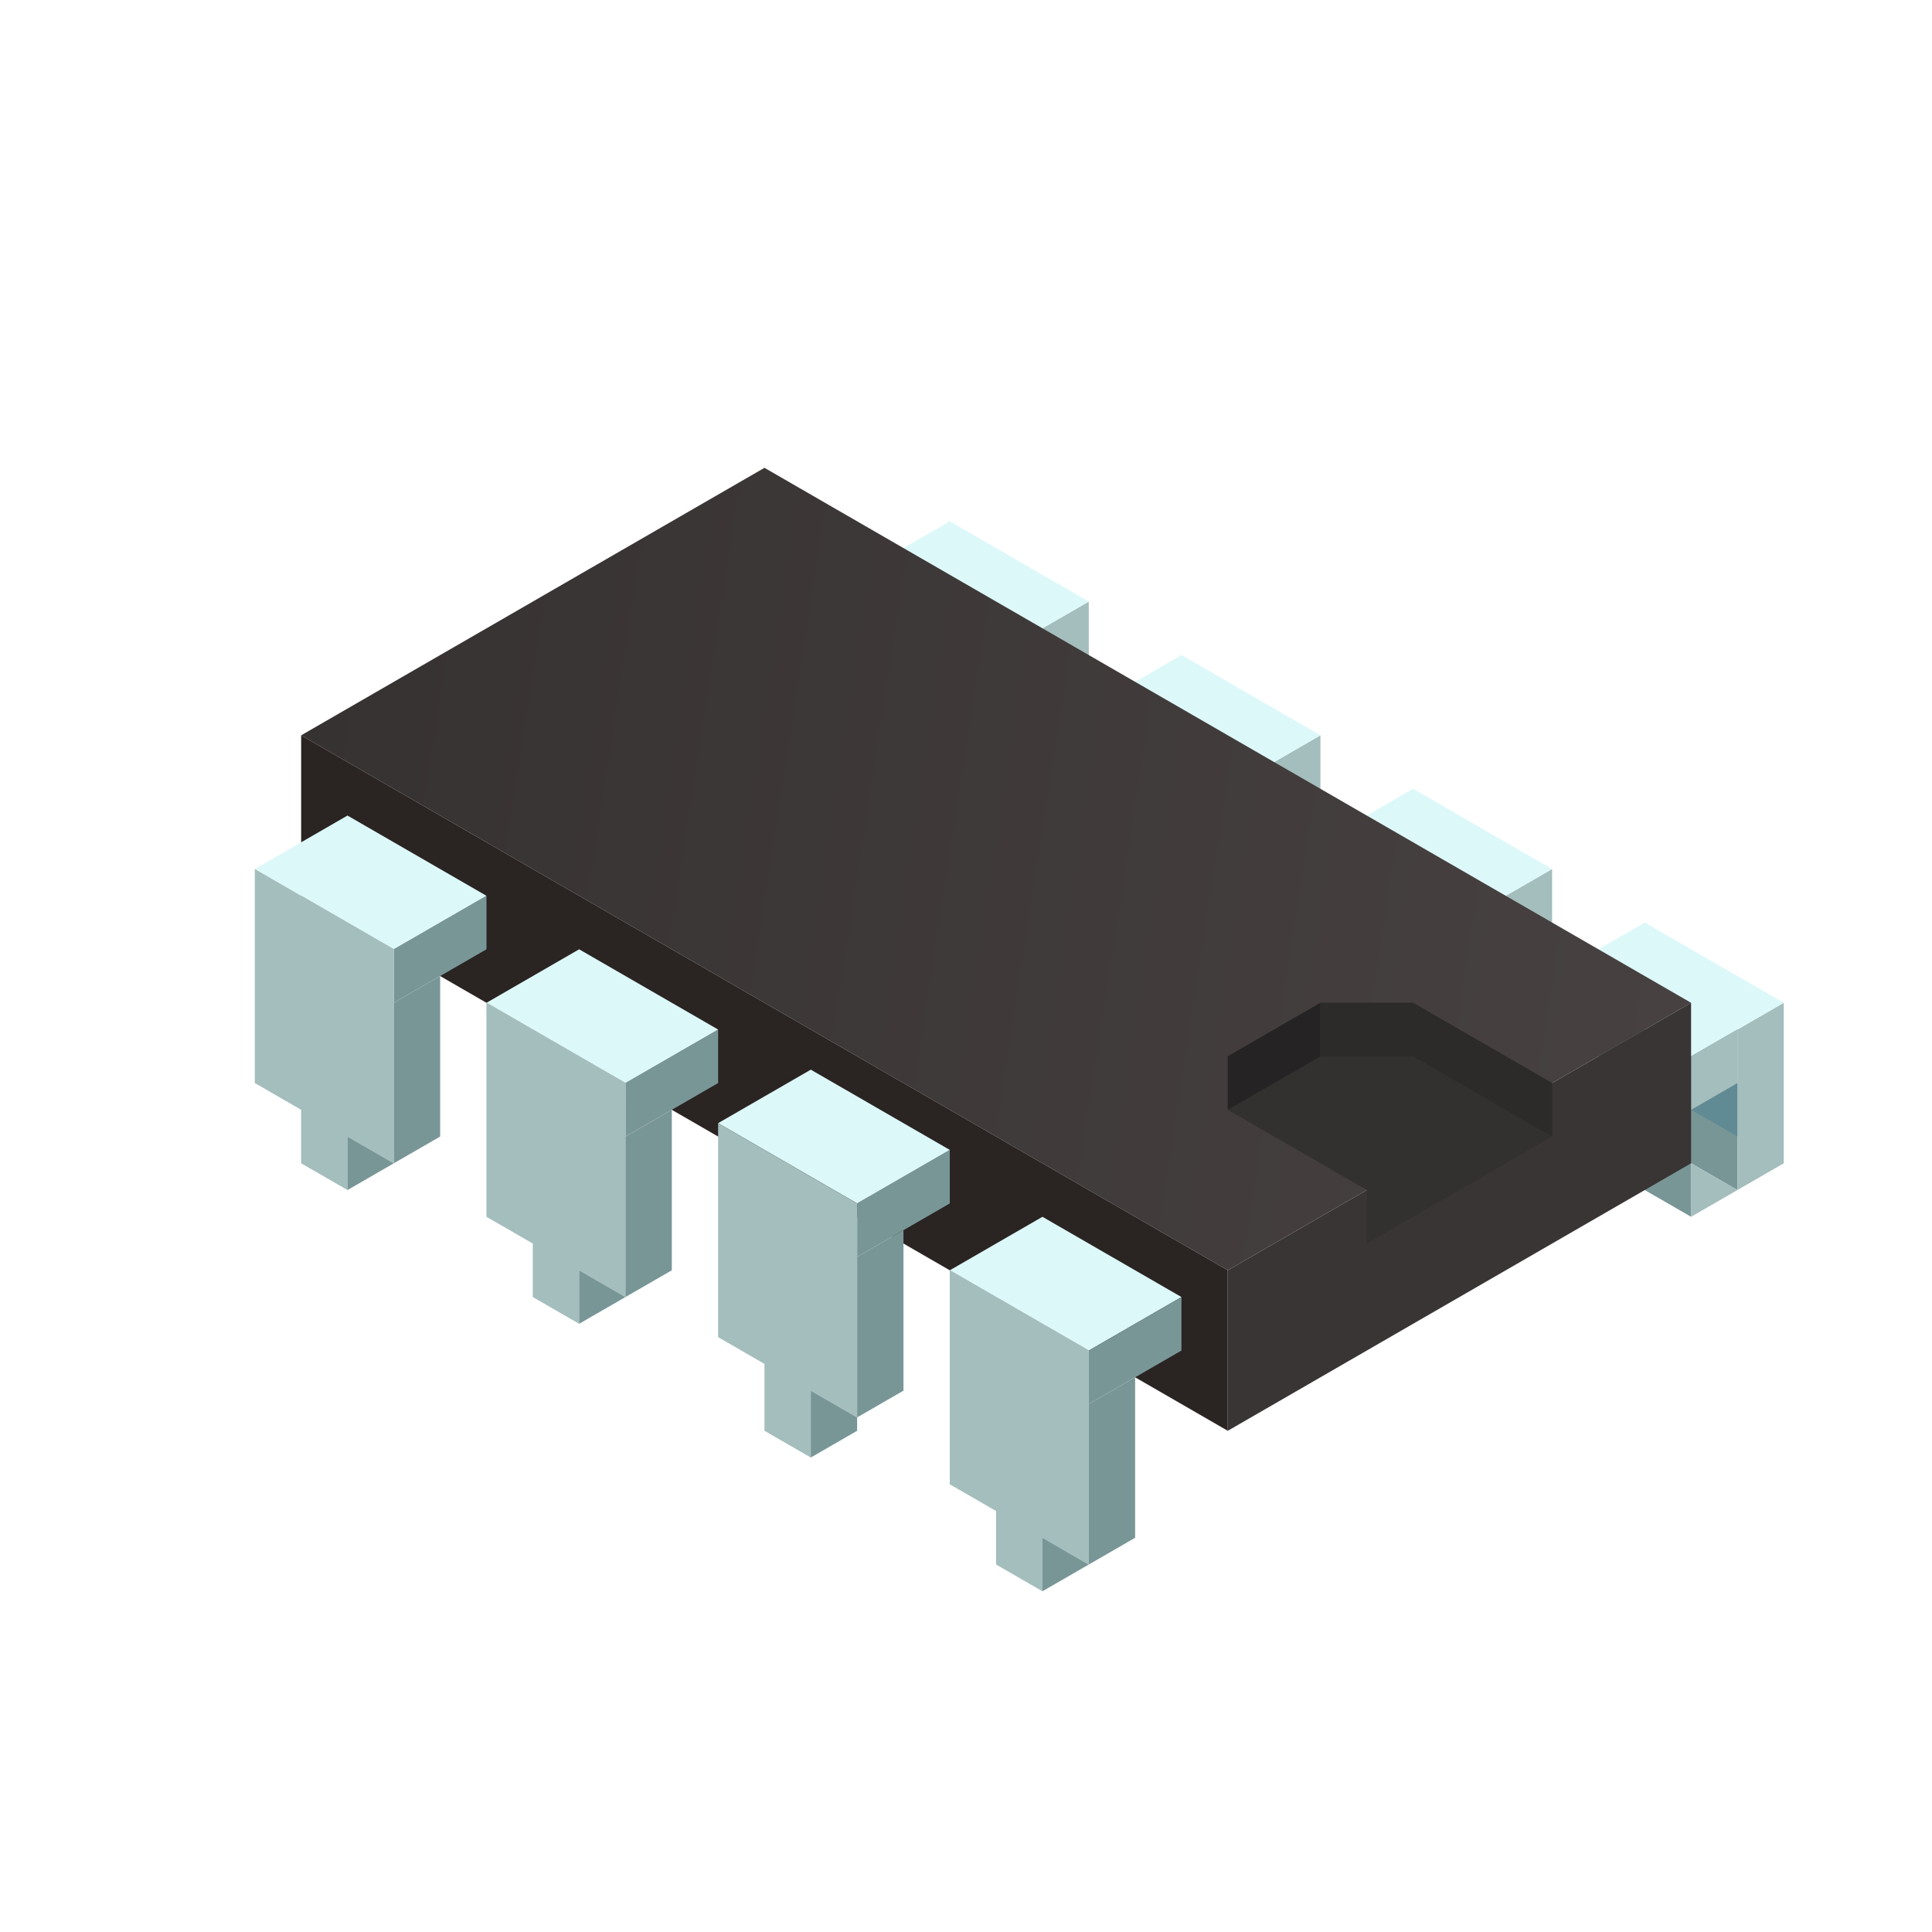 <?xml version="1.0" encoding="UTF-8" standalone="no"?>
<!-- Created with Inkscape (http://www.inkscape.org/) -->

<svg
   width="136.533"
   height="136.533"
   id="svg4152"
   version="1.1"
   inkscape:version="1.1.2 (0a00cf5339, 2022-02-04)"
   viewBox="0.0 0.0 136.533 136.533"
   sodipodi:docname="1.svg"
   xmlns:inkscape="http://www.inkscape.org/namespaces/inkscape"
   xmlns:sodipodi="http://sodipodi.sourceforge.net/DTD/sodipodi-0.dtd"
   xmlns:xlink="http://www.w3.org/1999/xlink"
   xmlns="http://www.w3.org/2000/svg"
   xmlns:svg="http://www.w3.org/2000/svg"
   xmlns:rdf="http://www.w3.org/1999/02/22-rdf-syntax-ns#"
   xmlns:cc="http://creativecommons.org/ns#"
   xmlns:dc="http://purl.org/dc/elements/1.1/">
  <defs
     id="defs4154">
    <linearGradient
       inkscape:collect="always"
       xlink:href="#linearGradient5707"
       id="linearGradient5715"
       x1="-1334.838"
       y1="-391.315"
       x2="-1426.896"
       y2="-405.488"
       gradientUnits="userSpaceOnUse"
       gradientTransform="translate(1446.842,390.209)" />
    <linearGradient
       inkscape:collect="always"
       id="linearGradient5707">
      <stop
         style="stop-color:#474241;stop-opacity:1;"
         offset="0"
         id="stop5709" />
      <stop
         style="stop-color:#363231;stop-opacity:1"
         offset="1"
         id="stop5711" />
    </linearGradient>
  </defs>
  <sodipodi:namedview
     id="base"
     pagecolor="#1e222d"
     bordercolor="#666666"
     borderopacity="1.0"
     inkscape:pageopacity="0"
     inkscape:pageshadow="2"
     inkscape:zoom="4"
     inkscape:cx="63.25"
     inkscape:cy="40.75"
     inkscape:current-layer="layer1"
     showgrid="true"
     inkscape:document-units="px"
     inkscape:grid-bbox="true"
     inkscape:window-width="1920"
     inkscape:window-height="1027"
     inkscape:window-x="0"
     inkscape:window-y="0"
     inkscape:window-maximized="1"
     inkscape:snap-bbox="true"
     inkscape:bbox-paths="true"
     inkscape:bbox-nodes="true"
     inkscape:snap-bbox-edge-midpoints="true"
     inkscape:snap-bbox-midpoints="true"
     inkscape:object-paths="true"
     inkscape:snap-intersection-paths="true"
     inkscape:object-nodes="true"
     inkscape:snap-smooth-nodes="true"
     inkscape:snap-midpoints="true"
     inkscape:snap-object-midpoints="true"
     inkscape:snap-center="true"
     inkscape:snap-global="true"
     inkscape:snap-page="false"
     inkscape:snap-grids="true"
     showguides="false"
     inkscape:snap-nodes="true"
     inkscape:snap-others="true"
     inkscape:snap-to-guides="false"
     inkscape:pagecheckerboard="0">
    <inkscape:grid
       type="axonomgrid"
       id="grid4835"
       units="mm"
       empspacing="5"
       spacingy="1.89" />
  </sodipodi:namedview>
  <g
     id="layer1"
     inkscape:label="Layer 1"
     inkscape:groupmode="layer"
     transform="matrix(1.067 0 0 1.067 0 68.267)">
    <g
       transform="translate(1443.773,391.98)"
       id="g5951">
      <g
         id="g5941">
        <path
           inkscape:connector-curvature="0"
           id="path5929"
           d="m -1331.77,-375.37 -3.069,-1.772 10e-5,-3.543 -3.069,-1.772 v -10.63 l 9.206,5.315 v 10.63 l -3.069,-1.772 z"
           style="opacity:1;fill:#799697;fill-opacity:1;stroke:none;stroke-width:4;stroke-linecap:round;stroke-linejoin:round;stroke-miterlimit:4;stroke-dasharray:none;stroke-dashoffset:0;stroke-opacity:1"
           sodipodi:nodetypes="ccccccccc" />
        <path
           inkscape:connector-curvature="0"
           id="path5931"
           d="m -1331.77,-375.37 1.534,-0.886 1.534,-0.886 -3.069,-1.772 -10e-5,3.543"
           style="opacity:1;fill:#a4bdbd;fill-opacity:1;stroke:none;stroke-width:4;stroke-linecap:round;stroke-linejoin:round;stroke-miterlimit:4;stroke-dasharray:none;stroke-dashoffset:0;stroke-opacity:1"
           sodipodi:nodetypes="ccccc" />
        <path
           inkscape:connector-curvature="0"
           id="path5933"
           d="m -1328.701,-377.142 3.069,-1.772 v -10.63 l -3.069,1.772 v 10.63"
           style="opacity:1;fill:#a4bdbd;fill-opacity:1;stroke:none;stroke-width:4;stroke-linecap:round;stroke-linejoin:round;stroke-miterlimit:4;stroke-dasharray:none;stroke-dashoffset:0;stroke-opacity:1" />
        <path
           inkscape:connector-curvature="0"
           id="path5937"
           d="m -1325.633,-389.543 -9.206,-5.315 -6.137,3.543 9.206,5.315 6.137,-3.543"
           style="opacity:1;fill:#ddf8f9;fill-opacity:1;stroke:none;stroke-width:4;stroke-linecap:round;stroke-linejoin:round;stroke-miterlimit:4;stroke-dasharray:none;stroke-dashoffset:0;stroke-opacity:1" />
        <path
           inkscape:connector-curvature="0"
           id="path5939"
           d="m -1331.77,-382.457 3.069,1.772 v -3.543 l -3.069,1.772"
           style="opacity:1;fill:#618b94;fill-opacity:1;stroke:none;stroke-width:4;stroke-linecap:round;stroke-linejoin:round;stroke-miterlimit:4;stroke-dasharray:none;stroke-dashoffset:0;stroke-opacity:1" />
      </g>
      <path
         style="opacity:1;fill:#a4bdbd;fill-opacity:1;stroke:none;stroke-width:4;stroke-linecap:round;stroke-linejoin:round;stroke-miterlimit:4;stroke-dasharray:none;stroke-dashoffset:0;stroke-opacity:1"
         d="m -1331.77,-386 v 0 3.543 l 3.069,-1.772 v -3.543 z"
         id="path5949"
         inkscape:connector-curvature="0" />
    </g>
    <g
       id="g5960"
       transform="translate(1428.43,383.122)">
      <g
         id="g5962">
        <path
           style="opacity:1;fill:#a4bdbd;fill-opacity:1;stroke:none;stroke-width:4;stroke-linecap:round;stroke-linejoin:round;stroke-miterlimit:4;stroke-dasharray:none;stroke-dashoffset:0;stroke-opacity:1"
           d="m -1328.701,-377.142 3.069,-1.772 v -10.63 l -3.069,1.772 v 10.63"
           id="path5969"
           inkscape:connector-curvature="0" />
        <path
           style="opacity:1;fill:#ddf8f9;fill-opacity:1;stroke:none;stroke-width:4;stroke-linecap:round;stroke-linejoin:round;stroke-miterlimit:4;stroke-dasharray:none;stroke-dashoffset:0;stroke-opacity:1"
           d="m -1325.633,-389.543 -9.206,-5.315 -6.137,3.543 9.206,5.315 6.137,-3.543"
           id="path5971"
           inkscape:connector-curvature="0" />
      </g>
      <path
         inkscape:connector-curvature="0"
         id="path5976"
         d="m -1331.77,-386 v 0 3.543 l 3.069,-1.772 v -3.543 z"
         style="opacity:1;fill:#a4bdbd;fill-opacity:1;stroke:none;stroke-width:4;stroke-linecap:round;stroke-linejoin:round;stroke-miterlimit:4;stroke-dasharray:none;stroke-dashoffset:0;stroke-opacity:1" />
    </g>
    <g
       transform="translate(1413.087,374.264)"
       id="g5978">
      <g
         id="g5980">
        <path
           inkscape:connector-curvature="0"
           id="path5982"
           d="m -1328.701,-377.142 3.069,-1.772 v -10.63 l -3.069,1.772 v 10.63"
           style="opacity:1;fill:#a4bdbd;fill-opacity:1;stroke:none;stroke-width:4;stroke-linecap:round;stroke-linejoin:round;stroke-miterlimit:4;stroke-dasharray:none;stroke-dashoffset:0;stroke-opacity:1" />
        <path
           inkscape:connector-curvature="0"
           id="path5984"
           d="m -1325.633,-389.543 -9.206,-5.315 -6.137,3.543 9.206,5.315 6.137,-3.543"
           style="opacity:1;fill:#ddf8f9;fill-opacity:1;stroke:none;stroke-width:4;stroke-linecap:round;stroke-linejoin:round;stroke-miterlimit:4;stroke-dasharray:none;stroke-dashoffset:0;stroke-opacity:1" />
      </g>
      <path
         style="opacity:1;fill:#a4bdbd;fill-opacity:1;stroke:none;stroke-width:4;stroke-linecap:round;stroke-linejoin:round;stroke-miterlimit:4;stroke-dasharray:none;stroke-dashoffset:0;stroke-opacity:1"
         d="m -1331.77,-386 v 0 3.543 l 3.069,-1.772 v -3.543 z"
         id="path5986"
         inkscape:connector-curvature="0" />
    </g>
    <g
       id="g5988"
       transform="translate(1397.744,365.406)">
      <g
         id="g5990">
        <path
           style="opacity:1;fill:#a4bdbd;fill-opacity:1;stroke:none;stroke-width:4;stroke-linecap:round;stroke-linejoin:round;stroke-miterlimit:4;stroke-dasharray:none;stroke-dashoffset:0;stroke-opacity:1"
           d="m -1328.701,-377.142 3.069,-1.772 v -10.63 l -3.069,1.772 v 10.63"
           id="path5992"
           inkscape:connector-curvature="0" />
        <path
           style="opacity:1;fill:#ddf8f9;fill-opacity:1;stroke:none;stroke-width:4;stroke-linecap:round;stroke-linejoin:round;stroke-miterlimit:4;stroke-dasharray:none;stroke-dashoffset:0;stroke-opacity:1"
           d="m -1325.633,-389.543 -9.206,-5.315 -6.137,3.543 9.206,5.315 6.137,-3.543"
           id="path5994"
           inkscape:connector-curvature="0" />
      </g>
      <path
         inkscape:connector-curvature="0"
         id="path5996"
         d="m -1331.77,-386 v 0 3.543 l 3.069,-1.772 v -3.543 z"
         style="opacity:1;fill:#a4bdbd;fill-opacity:1;stroke:none;stroke-width:4;stroke-linecap:round;stroke-linejoin:round;stroke-miterlimit:4;stroke-dasharray:none;stroke-dashoffset:0;stroke-opacity:1" />
    </g>
    <path
       sodipodi:nodetypes="cccccc"
       inkscape:connector-curvature="0"
       id="path5693"
       d="m 35.289,-24.138 15.343,-8.858 61.372,35.433 -30.686,17.717 -61.372,-35.433 15.343,-8.858"
       style="fill:url(#linearGradient5715);fill-opacity:1;stroke:none;stroke-width:4;stroke-linecap:round;stroke-linejoin:round;stroke-miterlimit:4;stroke-dasharray:none;stroke-dashoffset:0;stroke-opacity:1" />
    <path
       sodipodi:nodetypes="ccccc"
       inkscape:connector-curvature="0"
       id="path5703"
       d="M 19.946,-15.279 V -4.65 L 81.318,30.784 V 20.154 Z"
       style="fill:#2a2422;fill-opacity:1;stroke:none;stroke-width:4;stroke-linecap:round;stroke-linejoin:round;stroke-miterlimit:4;stroke-dasharray:none;stroke-dashoffset:0;stroke-opacity:1" />
    <path
       sodipodi:nodetypes="ccccc"
       inkscape:connector-curvature="0"
       id="path5705"
       d="m 81.318,30.784 30.686,-17.717 V 2.437 L 81.318,20.154 v 10.63"
       style="fill:#393534;fill-opacity:1;stroke:none;stroke-width:4;stroke-linecap:round;stroke-linejoin:round;stroke-miterlimit:4;stroke-dasharray:none;stroke-dashoffset:0;stroke-opacity:1" />
    <path
       style="fill:#ddf8f9;fill-opacity:1;stroke:none;stroke-width:4;stroke-linecap:round;stroke-linejoin:round;stroke-miterlimit:4;stroke-dasharray:none;stroke-dashoffset:0;stroke-opacity:1"
       d="m 72.112,18.382 6.137,3.543 -6.137,3.543 -9.206,-5.315 6.137,-3.543"
       id="path5717"
       inkscape:connector-curvature="0"
       sodipodi:nodetypes="ccccc" />
    <path
       style="fill:#a4bdbd;fill-opacity:1;stroke:none;stroke-width:4;stroke-linecap:round;stroke-linejoin:round;stroke-miterlimit:4;stroke-dasharray:none;stroke-dashoffset:0;stroke-opacity:1"
       d="m 72.112,29.012 v 10.63 l -3.069,-1.772 4.5e-5,3.543 -3.069,-1.772 -6.1e-5,-3.543 -3.069,-1.772 v -14.173 l 9.206,5.315 z"
       id="path5721"
       inkscape:connector-curvature="0"
       sodipodi:nodetypes="cccccccccc" />
    <path
       style="fill:#799697;fill-opacity:1;stroke:none;stroke-width:4;stroke-linecap:round;stroke-linejoin:round;stroke-miterlimit:4;stroke-dasharray:none;stroke-dashoffset:0;stroke-opacity:1"
       d="m 70.577,40.527 1.534,-0.886 -2.9e-5,2.23e-4 -3.069,-1.772 4.5e-5,3.543"
       id="path5723"
       inkscape:connector-curvature="0"
       sodipodi:nodetypes="ccccc" />
    <path
       style="fill:#799697;fill-opacity:1;stroke:none;stroke-width:4;stroke-linecap:round;stroke-linejoin:round;stroke-miterlimit:4;stroke-dasharray:none;stroke-dashoffset:0;stroke-opacity:1"
       d="m 72.112,39.642 3.069,-1.772 v -10.63 l -3.069,1.772 z"
       id="path5725"
       inkscape:connector-curvature="0" />
    <path
       style="fill:#799697;fill-opacity:1;stroke:none;stroke-width:4;stroke-linecap:round;stroke-linejoin:round;stroke-miterlimit:4;stroke-dasharray:none;stroke-dashoffset:0;stroke-opacity:1"
       d="m 72.112,29.012 v -3.543 l 6.137,-3.543 v 3.543 l -6.137,3.543"
       id="path5719"
       inkscape:connector-curvature="0" />
    <path
       inkscape:connector-curvature="0"
       id="path5774"
       d="m 56.769,19.268 v -3.543 l 6.137,-3.543 v 3.543 l -6.137,3.543"
       style="fill:#799697;fill-opacity:1;stroke:none;stroke-width:4;stroke-linecap:round;stroke-linejoin:round;stroke-miterlimit:4;stroke-dasharray:none;stroke-dashoffset:0;stroke-opacity:1" />
    <g
       id="g5776"
       transform="translate(1431.499,380.464)">
      <path
         sodipodi:nodetypes="ccccc"
         inkscape:connector-curvature="0"
         id="path5780"
         d="m -1374.73,-371.827 6.137,3.543 -6.137,3.543 -9.206,-5.315 6.137,-3.543"
         style="opacity:1;fill:#ddf8f9;fill-opacity:1;stroke:none;stroke-width:4;stroke-linecap:round;stroke-linejoin:round;stroke-miterlimit:4;stroke-dasharray:none;stroke-dashoffset:0;stroke-opacity:1" />
      <path
         inkscape:connector-curvature="0"
         id="path5782"
         d="m -1374.73,-361.197 v 10.63 l -3.069,-1.772 v 4.429 l -3.069,-1.772 v -4.429 l -3.069,-1.772 v -14.173 l 9.206,5.315 z"
         style="opacity:1;fill:#a4bdbd;fill-opacity:1;stroke:none;stroke-width:4;stroke-linecap:round;stroke-linejoin:round;stroke-miterlimit:4;stroke-dasharray:none;stroke-dashoffset:0;stroke-opacity:1"
         sodipodi:nodetypes="cccccccccc" />
      <path
         inkscape:connector-curvature="0"
         id="path5784"
         d="m -1376.264,-348.795 1.534,-0.886 v -0.886 l -3.069,-1.772 v 4.429"
         style="opacity:1;fill:#799697;fill-opacity:1;stroke:none;stroke-width:4;stroke-linecap:round;stroke-linejoin:round;stroke-miterlimit:4;stroke-dasharray:none;stroke-dashoffset:0;stroke-opacity:1"
         sodipodi:nodetypes="ccccc" />
      <path
         inkscape:connector-curvature="0"
         id="path5786"
         d="m -1374.73,-350.567 3.069,-1.772 v -10.63 l -3.069,1.772 z"
         style="opacity:1;fill:#799697;fill-opacity:1;stroke:none;stroke-width:4;stroke-linecap:round;stroke-linejoin:round;stroke-miterlimit:4;stroke-dasharray:none;stroke-dashoffset:0;stroke-opacity:1" />
    </g>
    <g
       id="g5788"
       transform="translate(1416.156,372.492)">
      <path
         style="opacity:1;fill:#799697;fill-opacity:1;stroke:none;stroke-width:4;stroke-linecap:round;stroke-linejoin:round;stroke-miterlimit:4;stroke-dasharray:none;stroke-dashoffset:0;stroke-opacity:1"
         d="m -1374.73,-361.197 v -3.543 l 6.137,-3.543 v 3.543 l -6.137,3.543"
         id="path5790"
         inkscape:connector-curvature="0" />
      <g
         id="g5792">
        <path
           style="opacity:1;fill:#ddf8f9;fill-opacity:1;stroke:none;stroke-width:4;stroke-linecap:round;stroke-linejoin:round;stroke-miterlimit:4;stroke-dasharray:none;stroke-dashoffset:0;stroke-opacity:1"
           d="m -1374.73,-371.827 6.137,3.543 -6.137,3.543 -9.206,-5.315 6.137,-3.543"
           id="path5794"
           inkscape:connector-curvature="0"
           sodipodi:nodetypes="ccccc" />
        <path
           style="opacity:1;fill:#a4bdbd;fill-opacity:1;stroke:none;stroke-width:4;stroke-linecap:round;stroke-linejoin:round;stroke-miterlimit:4;stroke-dasharray:none;stroke-dashoffset:0;stroke-opacity:1"
           d="m -1374.73,-361.197 v 10.63 l -3.069,-1.772 10e-5,3.543 -3.069,-1.772 -10e-5,-3.543 -3.069,-1.772 v -14.173 l 9.206,5.315 z"
           id="path5796"
           inkscape:connector-curvature="0"
           sodipodi:nodetypes="cccccccccc" />
        <path
           style="opacity:1;fill:#799697;fill-opacity:1;stroke:none;stroke-width:4;stroke-linecap:round;stroke-linejoin:round;stroke-miterlimit:4;stroke-dasharray:none;stroke-dashoffset:0;stroke-opacity:1"
           d="m -1376.264,-349.681 1.534,-0.886 -10e-5,1.7e-4 -3.069,-1.772 10e-5,3.543"
           id="path5799"
           inkscape:connector-curvature="0"
           sodipodi:nodetypes="ccccc" />
        <path
           style="opacity:1;fill:#799697;fill-opacity:1;stroke:none;stroke-width:4;stroke-linecap:round;stroke-linejoin:round;stroke-miterlimit:4;stroke-dasharray:none;stroke-dashoffset:0;stroke-opacity:1"
           d="m -1374.73,-350.567 3.069,-1.772 v -10.63 l -3.069,1.772 z"
           id="path5801"
           inkscape:connector-curvature="0" />
      </g>
    </g>
    <g
       transform="translate(1400.813,363.634)"
       id="g5803">
      <path
         inkscape:connector-curvature="0"
         id="path5805"
         d="m -1374.73,-361.197 v -3.543 l 6.137,-3.543 v 3.543 l -6.137,3.543"
         style="opacity:1;fill:#799697;fill-opacity:1;stroke:none;stroke-width:4;stroke-linecap:round;stroke-linejoin:round;stroke-miterlimit:4;stroke-dasharray:none;stroke-dashoffset:0;stroke-opacity:1" />
      <g
         id="g5807">
        <path
           sodipodi:nodetypes="ccccc"
           inkscape:connector-curvature="0"
           id="path5809"
           d="m -1374.73,-371.827 6.137,3.543 -6.137,3.543 -9.206,-5.315 6.137,-3.543"
           style="opacity:1;fill:#ddf8f9;fill-opacity:1;stroke:none;stroke-width:4;stroke-linecap:round;stroke-linejoin:round;stroke-miterlimit:4;stroke-dasharray:none;stroke-dashoffset:0;stroke-opacity:1" />
        <path
           inkscape:connector-curvature="0"
           id="path5811"
           d="m -1374.73,-361.197 v 10.63 l -3.069,-1.772 2e-4,3.543 -3.069,-1.772 -2e-4,-3.543 -3.069,-1.772 v -14.173 l 9.206,5.315 z"
           style="opacity:1;fill:#a4bdbd;fill-opacity:1;stroke:none;stroke-width:4;stroke-linecap:round;stroke-linejoin:round;stroke-miterlimit:4;stroke-dasharray:none;stroke-dashoffset:0;stroke-opacity:1"
           sodipodi:nodetypes="cccccccccc" />
        <path
           inkscape:connector-curvature="0"
           id="path5813"
           d="m -1376.264,-349.681 1.534,-0.886 -2e-4,1.4e-4 -3.069,-1.772 2e-4,3.543"
           style="opacity:1;fill:#799697;fill-opacity:1;stroke:none;stroke-width:4;stroke-linecap:round;stroke-linejoin:round;stroke-miterlimit:4;stroke-dasharray:none;stroke-dashoffset:0;stroke-opacity:1"
           sodipodi:nodetypes="ccccc" />
        <path
           inkscape:connector-curvature="0"
           id="path5815"
           d="m -1374.73,-350.567 3.069,-1.772 v -10.63 l -3.069,1.772 z"
           style="opacity:1;fill:#799697;fill-opacity:1;stroke:none;stroke-width:4;stroke-linecap:round;stroke-linejoin:round;stroke-miterlimit:4;stroke-dasharray:none;stroke-dashoffset:0;stroke-opacity:1" />
      </g>
    </g>
    <path
       sodipodi:nodetypes="ccccccccc"
       inkscape:connector-curvature="0"
       id="path5998"
       d="m 90.523,14.839 -9.206,-5.315 v -3.543 l 6.137,-3.543 h 6.137 l 9.206,5.315 v 3.543 l -12.274,7.087 v -3.543"
       style="fill:#333030;fill-opacity:1;stroke:none;stroke-width:4;stroke-linecap:round;stroke-linejoin:round;stroke-miterlimit:4;stroke-dasharray:none;stroke-dashoffset:0;stroke-opacity:1" />
    <path
       inkscape:connector-curvature="0"
       id="path6000"
       d="m 87.455,5.98 h 6.137 l 9.206,5.315 V 7.752 l -9.206,-5.315 h -6.137 v 3.543"
       style="fill:#2d2a2a;fill-opacity:1;stroke:none;stroke-width:4;stroke-linecap:round;stroke-linejoin:round;stroke-miterlimit:4;stroke-dasharray:none;stroke-dashoffset:0;stroke-opacity:1" />
    <path
       inkscape:connector-curvature="0"
       id="path6002"
       d="m 81.318,9.524 v -3.543 l 6.137,-3.543 v 3.543 z"
       style="fill:#252323;fill-opacity:1;stroke:none;stroke-width:4;stroke-linecap:round;stroke-linejoin:round;stroke-miterlimit:4;stroke-dasharray:none;stroke-dashoffset:0;stroke-opacity:1" />
  </g>
</svg>

